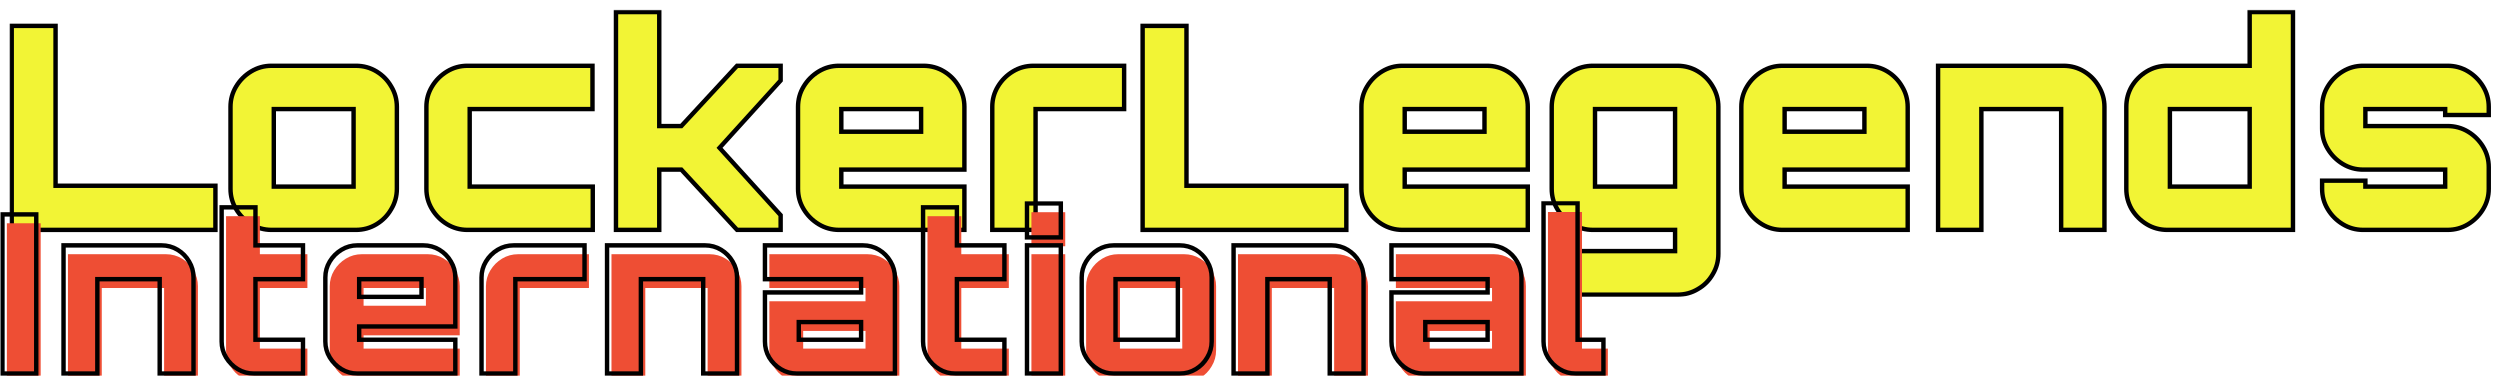 <svg width="1131" height="170" viewBox="0 0 1131 170" fill="none" xmlns="http://www.w3.org/2000/svg">
<g filter="url(#filter0_d_31_203)">
<mask id="path-1-outside-1_31_203" maskUnits="userSpaceOnUse" x="4.296" y="0.44" width="1123" height="130" fill="black">
<rect fill="white" x="4.296" y="0.44" width="1123" height="130"/>
<path d="M5.296 100V7.712H25.136V80.032H97.456V100H5.296Z"/>
<path d="M122.838 100C119.51 100 116.438 99.147 113.622 97.44C110.806 95.734 108.545 93.472 106.838 90.656C105.131 87.84 104.278 84.768 104.278 81.44V44.32C104.278 40.992 105.131 37.92 106.838 35.104C108.545 32.288 110.806 30.027 113.622 28.32C116.438 26.614 119.51 25.76 122.838 25.76H160.982C164.395 25.76 167.51 26.614 170.326 28.32C173.142 30.027 175.361 32.288 176.982 35.104C178.689 37.92 179.542 40.992 179.542 44.32V81.44C179.542 84.768 178.689 87.84 176.982 90.656C175.361 93.472 173.142 95.734 170.326 97.44C167.51 99.147 164.395 100 160.982 100H122.838ZM123.862 80.416H159.958V45.344H123.862V80.416Z"/>
<path d="M211.463 100C208.135 100 205.063 99.147 202.247 97.44C199.431 95.734 197.17 93.472 195.463 90.656C193.756 87.84 192.903 84.768 192.903 81.44V44.32C192.903 40.992 193.756 37.92 195.463 35.104C197.17 32.288 199.431 30.027 202.247 28.32C205.063 26.614 208.135 25.76 211.463 25.76H268.039V45.344H212.487V80.416H268.167V100H211.463Z"/>
<path d="M278.662 100V1.44H298.246V53.024H308.23L333.446 25.76H353.158V32.416L325.51 62.88L353.158 93.344V100H333.446L308.23 72.736H298.246V100H278.662Z"/>
<path d="M379.588 100C376.26 100 373.188 99.147 370.372 97.44C367.556 95.734 365.295 93.472 363.588 90.656C361.881 87.84 361.028 84.768 361.028 81.44V44.32C361.028 40.992 361.881 37.92 363.588 35.104C365.295 32.288 367.556 30.027 370.372 28.32C373.188 26.614 376.26 25.76 379.588 25.76H417.732C421.145 25.76 424.26 26.614 427.076 28.32C429.892 30.027 432.111 32.288 433.732 35.104C435.439 37.92 436.292 40.992 436.292 44.32V72.736H380.612V80.416H436.292V100H379.588ZM380.612 55.584H416.708V45.344H380.612V55.584Z"/>
<path d="M448.906 100V44.32C448.906 40.992 449.759 37.92 451.466 35.104C453.173 32.288 455.434 30.027 458.25 28.32C461.066 26.614 464.181 25.76 467.594 25.76H508.554V45.344H468.49V100H448.906Z"/>
<path d="M516.921 100V7.712H536.761V80.032H609.081V100H516.921Z"/>
<path d="M634.463 100C631.135 100 628.063 99.147 625.247 97.44C622.431 95.734 620.17 93.472 618.463 90.656C616.756 87.84 615.903 84.768 615.903 81.44V44.32C615.903 40.992 616.756 37.92 618.463 35.104C620.17 32.288 622.431 30.027 625.247 28.32C628.063 26.614 631.135 25.76 634.463 25.76H672.607C676.02 25.76 679.135 26.614 681.951 28.32C684.767 30.027 686.986 32.288 688.607 35.104C690.314 37.92 691.167 40.992 691.167 44.32V72.736H635.487V80.416H691.167V100H634.463ZM635.487 55.584H671.583V45.344H635.487V55.584Z"/>
<path d="M713.774 129.312V109.6H757.806V100H720.686C717.273 100 714.158 99.147 711.342 97.44C708.526 95.734 706.265 93.472 704.558 90.656C702.851 87.84 701.998 84.768 701.998 81.44V44.32C701.998 40.992 702.851 37.92 704.558 35.104C706.265 32.288 708.526 30.027 711.342 28.32C714.158 26.614 717.273 25.76 720.686 25.76H758.83C762.243 25.76 765.358 26.614 768.174 28.32C770.99 30.027 773.209 32.288 774.83 35.104C776.537 37.92 777.39 40.992 777.39 44.32V110.752C777.39 114.166 776.537 117.28 774.83 120.096C773.209 122.912 770.99 125.131 768.174 126.752C765.358 128.459 762.243 129.312 758.83 129.312H713.774ZM721.582 80.416H757.806V45.344H721.582V80.416Z"/>
<path d="M806.338 100C803.01 100 799.938 99.147 797.122 97.44C794.306 95.734 792.045 93.472 790.338 90.656C788.631 87.84 787.778 84.768 787.778 81.44V44.32C787.778 40.992 788.631 37.92 790.338 35.104C792.045 32.288 794.306 30.027 797.122 28.32C799.938 26.614 803.01 25.76 806.338 25.76H844.482C847.895 25.76 851.01 26.614 853.826 28.32C856.642 30.027 858.861 32.288 860.482 35.104C862.189 37.92 863.042 40.992 863.042 44.32V72.736H807.362V80.416H863.042V100H806.338ZM807.362 55.584H843.458V45.344H807.362V55.584Z"/>
<path d="M876.787 100V25.76H933.491C936.904 25.76 940.019 26.614 942.835 28.32C945.651 30.027 947.87 32.288 949.491 35.104C951.198 37.92 952.051 40.992 952.051 44.32V100H932.467V45.344H896.371V100H876.787Z"/>
<path d="M980.504 100C977.091 100 973.976 99.147 971.16 97.44C968.344 95.734 966.083 93.472 964.376 90.656C962.755 87.84 961.944 84.768 961.944 81.44V44.32C961.944 40.992 962.755 37.92 964.376 35.104C966.083 32.288 968.344 30.027 971.16 28.32C973.976 26.614 977.091 25.76 980.504 25.76H1017.75V1.44H1037.34V100H980.504ZM981.656 80.416H1017.75V45.344H981.656V80.416Z"/>
<path d="M1069.08 100C1065.75 100 1062.68 99.147 1059.86 97.44C1057.05 95.734 1054.79 93.472 1053.08 90.656C1051.37 87.84 1050.52 84.768 1050.52 81.44V77.728H1070.1V80.416H1106.2V72.736H1069.08C1065.75 72.736 1062.68 71.883 1059.86 70.176C1057.05 68.47 1054.79 66.208 1053.08 63.392C1051.37 60.576 1050.52 57.504 1050.52 54.176V44.32C1050.52 40.992 1051.37 37.92 1053.08 35.104C1054.79 32.288 1057.05 30.027 1059.86 28.32C1062.68 26.614 1065.75 25.76 1069.08 25.76H1107.22C1110.64 25.76 1113.75 26.614 1116.57 28.32C1119.38 30.027 1121.64 32.288 1123.35 35.104C1125.06 37.92 1125.91 40.992 1125.91 44.32V48.032H1106.2V45.344H1070.1V53.024H1107.22C1110.64 53.024 1113.75 53.878 1116.57 55.584C1119.38 57.291 1121.64 59.552 1123.35 62.368C1125.06 65.184 1125.91 68.256 1125.91 71.584V81.44C1125.91 84.768 1125.06 87.84 1123.35 90.656C1121.64 93.472 1119.38 95.734 1116.57 97.44C1113.75 99.147 1110.64 100 1107.22 100H1069.08Z"/>
</mask>
<path d="M5.296 100V7.712H25.136V80.032H97.456V100H5.296Z" fill="#F2F435"/>
<path d="M122.838 100C119.51 100 116.438 99.147 113.622 97.44C110.806 95.734 108.545 93.472 106.838 90.656C105.131 87.84 104.278 84.768 104.278 81.44V44.32C104.278 40.992 105.131 37.92 106.838 35.104C108.545 32.288 110.806 30.027 113.622 28.32C116.438 26.614 119.51 25.76 122.838 25.76H160.982C164.395 25.76 167.51 26.614 170.326 28.32C173.142 30.027 175.361 32.288 176.982 35.104C178.689 37.92 179.542 40.992 179.542 44.32V81.44C179.542 84.768 178.689 87.84 176.982 90.656C175.361 93.472 173.142 95.734 170.326 97.44C167.51 99.147 164.395 100 160.982 100H122.838ZM123.862 80.416H159.958V45.344H123.862V80.416Z" fill="#F2F435"/>
<path d="M211.463 100C208.135 100 205.063 99.147 202.247 97.44C199.431 95.734 197.17 93.472 195.463 90.656C193.756 87.84 192.903 84.768 192.903 81.44V44.32C192.903 40.992 193.756 37.92 195.463 35.104C197.17 32.288 199.431 30.027 202.247 28.32C205.063 26.614 208.135 25.76 211.463 25.76H268.039V45.344H212.487V80.416H268.167V100H211.463Z" fill="#F2F435"/>
<path d="M278.662 100V1.44H298.246V53.024H308.23L333.446 25.76H353.158V32.416L325.51 62.88L353.158 93.344V100H333.446L308.23 72.736H298.246V100H278.662Z" fill="#F2F435"/>
<path d="M379.588 100C376.26 100 373.188 99.147 370.372 97.44C367.556 95.734 365.295 93.472 363.588 90.656C361.881 87.84 361.028 84.768 361.028 81.44V44.32C361.028 40.992 361.881 37.92 363.588 35.104C365.295 32.288 367.556 30.027 370.372 28.32C373.188 26.614 376.26 25.76 379.588 25.76H417.732C421.145 25.76 424.26 26.614 427.076 28.32C429.892 30.027 432.111 32.288 433.732 35.104C435.439 37.92 436.292 40.992 436.292 44.32V72.736H380.612V80.416H436.292V100H379.588ZM380.612 55.584H416.708V45.344H380.612V55.584Z" fill="#F2F435"/>
<path d="M448.906 100V44.32C448.906 40.992 449.759 37.92 451.466 35.104C453.173 32.288 455.434 30.027 458.25 28.32C461.066 26.614 464.181 25.76 467.594 25.76H508.554V45.344H468.49V100H448.906Z" fill="#F2F435"/>
<path d="M516.921 100V7.712H536.761V80.032H609.081V100H516.921Z" fill="#F2F435"/>
<path d="M634.463 100C631.135 100 628.063 99.147 625.247 97.44C622.431 95.734 620.17 93.472 618.463 90.656C616.756 87.84 615.903 84.768 615.903 81.44V44.32C615.903 40.992 616.756 37.92 618.463 35.104C620.17 32.288 622.431 30.027 625.247 28.32C628.063 26.614 631.135 25.76 634.463 25.76H672.607C676.02 25.76 679.135 26.614 681.951 28.32C684.767 30.027 686.986 32.288 688.607 35.104C690.314 37.92 691.167 40.992 691.167 44.32V72.736H635.487V80.416H691.167V100H634.463ZM635.487 55.584H671.583V45.344H635.487V55.584Z" fill="#F2F435"/>
<path d="M713.774 129.312V109.6H757.806V100H720.686C717.273 100 714.158 99.147 711.342 97.44C708.526 95.734 706.265 93.472 704.558 90.656C702.851 87.84 701.998 84.768 701.998 81.44V44.32C701.998 40.992 702.851 37.92 704.558 35.104C706.265 32.288 708.526 30.027 711.342 28.32C714.158 26.614 717.273 25.76 720.686 25.76H758.83C762.243 25.76 765.358 26.614 768.174 28.32C770.99 30.027 773.209 32.288 774.83 35.104C776.537 37.92 777.39 40.992 777.39 44.32V110.752C777.39 114.166 776.537 117.28 774.83 120.096C773.209 122.912 770.99 125.131 768.174 126.752C765.358 128.459 762.243 129.312 758.83 129.312H713.774ZM721.582 80.416H757.806V45.344H721.582V80.416Z" fill="#F2F435"/>
<path d="M806.338 100C803.01 100 799.938 99.147 797.122 97.44C794.306 95.734 792.045 93.472 790.338 90.656C788.631 87.84 787.778 84.768 787.778 81.44V44.32C787.778 40.992 788.631 37.92 790.338 35.104C792.045 32.288 794.306 30.027 797.122 28.32C799.938 26.614 803.01 25.76 806.338 25.76H844.482C847.895 25.76 851.01 26.614 853.826 28.32C856.642 30.027 858.861 32.288 860.482 35.104C862.189 37.92 863.042 40.992 863.042 44.32V72.736H807.362V80.416H863.042V100H806.338ZM807.362 55.584H843.458V45.344H807.362V55.584Z" fill="#F2F435"/>
<path d="M876.787 100V25.76H933.491C936.904 25.76 940.019 26.614 942.835 28.32C945.651 30.027 947.87 32.288 949.491 35.104C951.198 37.92 952.051 40.992 952.051 44.32V100H932.467V45.344H896.371V100H876.787Z" fill="#F2F435"/>
<path d="M980.504 100C977.091 100 973.976 99.147 971.16 97.44C968.344 95.734 966.083 93.472 964.376 90.656C962.755 87.84 961.944 84.768 961.944 81.44V44.32C961.944 40.992 962.755 37.92 964.376 35.104C966.083 32.288 968.344 30.027 971.16 28.32C973.976 26.614 977.091 25.76 980.504 25.76H1017.75V1.44H1037.34V100H980.504ZM981.656 80.416H1017.75V45.344H981.656V80.416Z" fill="#F2F435"/>
<path d="M1069.08 100C1065.75 100 1062.68 99.147 1059.86 97.44C1057.05 95.734 1054.79 93.472 1053.08 90.656C1051.37 87.84 1050.52 84.768 1050.52 81.44V77.728H1070.1V80.416H1106.2V72.736H1069.08C1065.75 72.736 1062.68 71.883 1059.86 70.176C1057.05 68.47 1054.79 66.208 1053.08 63.392C1051.37 60.576 1050.52 57.504 1050.52 54.176V44.32C1050.52 40.992 1051.37 37.92 1053.08 35.104C1054.79 32.288 1057.05 30.027 1059.86 28.32C1062.68 26.614 1065.75 25.76 1069.08 25.76H1107.22C1110.64 25.76 1113.75 26.614 1116.57 28.32C1119.38 30.027 1121.64 32.288 1123.35 35.104C1125.06 37.92 1125.91 40.992 1125.91 44.32V48.032H1106.2V45.344H1070.1V53.024H1107.22C1110.64 53.024 1113.75 53.878 1116.57 55.584C1119.38 57.291 1121.64 59.552 1123.35 62.368C1125.06 65.184 1125.91 68.256 1125.91 71.584V81.44C1125.91 84.768 1125.06 87.84 1123.35 90.656C1121.64 93.472 1119.38 95.734 1116.57 97.44C1113.75 99.147 1110.64 100 1107.22 100H1069.08Z" fill="#F2F435"/>
<path d="M5.296 100V7.712H25.136V80.032H97.456V100H5.296Z" stroke="black" stroke-width="2" mask="url(#path-1-outside-1_31_203)"/>
<path d="M122.838 100C119.51 100 116.438 99.147 113.622 97.44C110.806 95.734 108.545 93.472 106.838 90.656C105.131 87.84 104.278 84.768 104.278 81.44V44.32C104.278 40.992 105.131 37.92 106.838 35.104C108.545 32.288 110.806 30.027 113.622 28.32C116.438 26.614 119.51 25.76 122.838 25.76H160.982C164.395 25.76 167.51 26.614 170.326 28.32C173.142 30.027 175.361 32.288 176.982 35.104C178.689 37.92 179.542 40.992 179.542 44.32V81.44C179.542 84.768 178.689 87.84 176.982 90.656C175.361 93.472 173.142 95.734 170.326 97.44C167.51 99.147 164.395 100 160.982 100H122.838ZM123.862 80.416H159.958V45.344H123.862V80.416Z" stroke="black" stroke-width="2" mask="url(#path-1-outside-1_31_203)"/>
<path d="M211.463 100C208.135 100 205.063 99.147 202.247 97.44C199.431 95.734 197.17 93.472 195.463 90.656C193.756 87.84 192.903 84.768 192.903 81.44V44.32C192.903 40.992 193.756 37.92 195.463 35.104C197.17 32.288 199.431 30.027 202.247 28.32C205.063 26.614 208.135 25.76 211.463 25.76H268.039V45.344H212.487V80.416H268.167V100H211.463Z" stroke="black" stroke-width="2" mask="url(#path-1-outside-1_31_203)"/>
<path d="M278.662 100V1.44H298.246V53.024H308.23L333.446 25.76H353.158V32.416L325.51 62.88L353.158 93.344V100H333.446L308.23 72.736H298.246V100H278.662Z" stroke="black" stroke-width="2" mask="url(#path-1-outside-1_31_203)"/>
<path d="M379.588 100C376.26 100 373.188 99.147 370.372 97.44C367.556 95.734 365.295 93.472 363.588 90.656C361.881 87.84 361.028 84.768 361.028 81.44V44.32C361.028 40.992 361.881 37.92 363.588 35.104C365.295 32.288 367.556 30.027 370.372 28.32C373.188 26.614 376.26 25.76 379.588 25.76H417.732C421.145 25.76 424.26 26.614 427.076 28.32C429.892 30.027 432.111 32.288 433.732 35.104C435.439 37.92 436.292 40.992 436.292 44.32V72.736H380.612V80.416H436.292V100H379.588ZM380.612 55.584H416.708V45.344H380.612V55.584Z" stroke="black" stroke-width="2" mask="url(#path-1-outside-1_31_203)"/>
<path d="M448.906 100V44.32C448.906 40.992 449.759 37.92 451.466 35.104C453.173 32.288 455.434 30.027 458.25 28.32C461.066 26.614 464.181 25.76 467.594 25.76H508.554V45.344H468.49V100H448.906Z" stroke="black" stroke-width="2" mask="url(#path-1-outside-1_31_203)"/>
<path d="M516.921 100V7.712H536.761V80.032H609.081V100H516.921Z" stroke="black" stroke-width="2" mask="url(#path-1-outside-1_31_203)"/>
<path d="M634.463 100C631.135 100 628.063 99.147 625.247 97.44C622.431 95.734 620.17 93.472 618.463 90.656C616.756 87.84 615.903 84.768 615.903 81.44V44.32C615.903 40.992 616.756 37.92 618.463 35.104C620.17 32.288 622.431 30.027 625.247 28.32C628.063 26.614 631.135 25.76 634.463 25.76H672.607C676.02 25.76 679.135 26.614 681.951 28.32C684.767 30.027 686.986 32.288 688.607 35.104C690.314 37.92 691.167 40.992 691.167 44.32V72.736H635.487V80.416H691.167V100H634.463ZM635.487 55.584H671.583V45.344H635.487V55.584Z" stroke="black" stroke-width="2" mask="url(#path-1-outside-1_31_203)"/>
<path d="M713.774 129.312V109.6H757.806V100H720.686C717.273 100 714.158 99.147 711.342 97.44C708.526 95.734 706.265 93.472 704.558 90.656C702.851 87.84 701.998 84.768 701.998 81.44V44.32C701.998 40.992 702.851 37.92 704.558 35.104C706.265 32.288 708.526 30.027 711.342 28.32C714.158 26.614 717.273 25.76 720.686 25.76H758.83C762.243 25.76 765.358 26.614 768.174 28.32C770.99 30.027 773.209 32.288 774.83 35.104C776.537 37.92 777.39 40.992 777.39 44.32V110.752C777.39 114.166 776.537 117.28 774.83 120.096C773.209 122.912 770.99 125.131 768.174 126.752C765.358 128.459 762.243 129.312 758.83 129.312H713.774ZM721.582 80.416H757.806V45.344H721.582V80.416Z" stroke="black" stroke-width="2" mask="url(#path-1-outside-1_31_203)"/>
<path d="M806.338 100C803.01 100 799.938 99.147 797.122 97.44C794.306 95.734 792.045 93.472 790.338 90.656C788.631 87.84 787.778 84.768 787.778 81.44V44.32C787.778 40.992 788.631 37.92 790.338 35.104C792.045 32.288 794.306 30.027 797.122 28.32C799.938 26.614 803.01 25.76 806.338 25.76H844.482C847.895 25.76 851.01 26.614 853.826 28.32C856.642 30.027 858.861 32.288 860.482 35.104C862.189 37.92 863.042 40.992 863.042 44.32V72.736H807.362V80.416H863.042V100H806.338ZM807.362 55.584H843.458V45.344H807.362V55.584Z" stroke="black" stroke-width="2" mask="url(#path-1-outside-1_31_203)"/>
<path d="M876.787 100V25.76H933.491C936.904 25.76 940.019 26.614 942.835 28.32C945.651 30.027 947.87 32.288 949.491 35.104C951.198 37.92 952.051 40.992 952.051 44.32V100H932.467V45.344H896.371V100H876.787Z" stroke="black" stroke-width="2" mask="url(#path-1-outside-1_31_203)"/>
<path d="M980.504 100C977.091 100 973.976 99.147 971.16 97.44C968.344 95.734 966.083 93.472 964.376 90.656C962.755 87.84 961.944 84.768 961.944 81.44V44.32C961.944 40.992 962.755 37.92 964.376 35.104C966.083 32.288 968.344 30.027 971.16 28.32C973.976 26.614 977.091 25.76 980.504 25.76H1017.75V1.44H1037.34V100H980.504ZM981.656 80.416H1017.75V45.344H981.656V80.416Z" stroke="black" stroke-width="2" mask="url(#path-1-outside-1_31_203)"/>
<path d="M1069.08 100C1065.75 100 1062.68 99.147 1059.86 97.44C1057.05 95.734 1054.79 93.472 1053.08 90.656C1051.37 87.84 1050.52 84.768 1050.52 81.44V77.728H1070.1V80.416H1106.2V72.736H1069.08C1065.75 72.736 1062.68 71.883 1059.86 70.176C1057.05 68.47 1054.79 66.208 1053.08 63.392C1051.37 60.576 1050.52 57.504 1050.52 54.176V44.32C1050.52 40.992 1051.37 37.92 1053.08 35.104C1054.79 32.288 1057.05 30.027 1059.86 28.32C1062.68 26.614 1065.75 25.76 1069.08 25.76H1107.22C1110.64 25.76 1113.75 26.614 1116.57 28.32C1119.38 30.027 1121.64 32.288 1123.35 35.104C1125.06 37.92 1125.91 40.992 1125.91 44.32V48.032H1106.2V45.344H1070.1V53.024H1107.22C1110.64 53.024 1113.75 53.878 1116.57 55.584C1119.38 57.291 1121.64 59.552 1123.35 62.368C1125.06 65.184 1125.91 68.256 1125.91 71.584V81.44C1125.91 84.768 1125.06 87.84 1123.35 90.656C1121.64 93.472 1119.38 95.734 1116.57 97.44C1113.75 99.147 1110.64 100 1107.22 100H1069.08Z" stroke="black" stroke-width="2" mask="url(#path-1-outside-1_31_203)"/>
</g>
<mask id="path-2-outside-2_31_203" maskUnits="userSpaceOnUse" x="0.1" y="90.9" width="727" height="80" fill="black">
<rect fill="white" x="0.1" y="90.9" width="727" height="80"/>
<path d="M1.1 169V97H16.4V169H1.1Z"/>
<path d="M28.739 169V111H73.04C75.706 111 78.139 111.667 80.34 113C82.54 114.334 84.273 116.1 85.54 118.3C86.873 120.5 87.54 122.9 87.54 125.5V169H72.24V126.3H44.039V169H28.739Z"/>
<path d="M114.868 169C112.202 169 109.768 168.334 107.568 167C105.368 165.667 103.602 163.9 102.268 161.7C100.935 159.5 100.268 157.1 100.268 154.5V93.8H115.568V111H137.068V126.3H115.568V153.7H137.068V169H114.868Z"/>
<path d="M161.686 169C159.086 169 156.686 168.334 154.486 167C152.286 165.667 150.519 163.9 149.186 161.7C147.852 159.5 147.186 157.1 147.186 154.5V125.5C147.186 122.9 147.852 120.5 149.186 118.3C150.519 116.1 152.286 114.334 154.486 113C156.686 111.667 159.086 111 161.686 111H191.486C194.152 111 196.586 111.667 198.786 113C200.986 114.334 202.719 116.1 203.986 118.3C205.319 120.5 205.986 122.9 205.986 125.5V147.7H162.486V153.7H205.986V169H161.686ZM162.486 134.3H190.686V126.3H162.486V134.3Z"/>
<path d="M217.84 169V125.5C217.84 122.9 218.507 120.5 219.84 118.3C221.174 116.1 222.94 114.334 225.14 113C227.34 111.667 229.774 111 232.44 111H264.44V126.3H233.14V169H217.84Z"/>
<path d="M274.63 169V111H318.93C321.597 111 324.03 111.667 326.23 113C328.43 114.334 330.163 116.1 331.43 118.3C332.763 120.5 333.43 122.9 333.43 125.5V169H318.13V126.3H289.93V169H274.63Z"/>
<path d="M360.559 169C357.892 169 355.459 168.334 353.259 167C351.059 165.667 349.292 163.9 347.959 161.7C346.692 159.5 346.059 157.1 346.059 154.5V132.3H389.559V126.3H346.059V111H390.359C393.026 111 395.459 111.667 397.659 113C399.859 114.334 401.592 116.1 402.859 118.3C404.192 120.5 404.859 122.9 404.859 125.5V169H360.559ZM361.359 153.7H389.559V145.7H361.359V153.7Z"/>
<path d="M432.193 169C429.526 169 427.093 168.334 424.893 167C422.693 165.667 420.926 163.9 419.593 161.7C418.259 159.5 417.593 157.1 417.593 154.5V93.8H432.893V111H454.393V126.3H432.893V153.7H454.393V169H432.193Z"/>
<path d="M464.61 169V111H479.91V169H464.61ZM464.61 107.4V92H479.91V107.4H464.61Z"/>
<path d="M503.861 169C501.261 169 498.861 168.334 496.661 167C494.461 165.667 492.695 163.9 491.361 161.7C490.028 159.5 489.361 157.1 489.361 154.5V125.5C489.361 122.9 490.028 120.5 491.361 118.3C492.695 116.1 494.461 114.334 496.661 113C498.861 111.667 501.261 111 503.861 111H533.661C536.328 111 538.761 111.667 540.961 113C543.161 114.334 544.895 116.1 546.161 118.3C547.495 120.5 548.161 122.9 548.161 125.5V154.5C548.161 157.1 547.495 159.5 546.161 161.7C544.895 163.9 543.161 165.667 540.961 167C538.761 168.334 536.328 169 533.661 169H503.861ZM504.661 153.7H532.861V126.3H504.661V153.7Z"/>
<path d="M558.068 169V111H602.368C605.034 111 607.468 111.667 609.668 113C611.868 114.334 613.601 116.1 614.868 118.3C616.201 120.5 616.868 122.9 616.868 125.5V169H601.568V126.3H573.368V169H558.068Z"/>
<path d="M643.997 169C641.33 169 638.897 168.334 636.697 167C634.497 165.667 632.73 163.9 631.396 161.7C630.13 159.5 629.497 157.1 629.497 154.5V132.3H672.997V126.3H629.497V111H673.797C676.463 111 678.896 111.667 681.096 113C683.297 114.334 685.03 116.1 686.297 118.3C687.63 120.5 688.297 122.9 688.297 125.5V169H643.997ZM644.797 153.7H672.997V145.7H644.797V153.7Z"/>
<path d="M712.793 169C710.193 169 707.793 168.334 705.593 167C703.393 165.667 701.627 163.9 700.293 161.7C698.96 159.5 698.293 157.1 698.293 154.5V91.9H713.693V153.7H725.393V169H712.793Z"/>
</mask>
<g filter="url(#filter1_i_31_203)">
<path d="M1.1 169V97H16.4V169H1.1Z" fill="#EE4E34"/>
<path d="M28.739 169V111H73.04C75.706 111 78.139 111.667 80.34 113C82.54 114.334 84.273 116.1 85.54 118.3C86.873 120.5 87.54 122.9 87.54 125.5V169H72.24V126.3H44.039V169H28.739Z" fill="#EE4E34"/>
<path d="M114.868 169C112.202 169 109.768 168.334 107.568 167C105.368 165.667 103.602 163.9 102.268 161.7C100.935 159.5 100.268 157.1 100.268 154.5V93.8H115.568V111H137.068V126.3H115.568V153.7H137.068V169H114.868Z" fill="#EE4E34"/>
<path d="M161.686 169C159.086 169 156.686 168.334 154.486 167C152.286 165.667 150.519 163.9 149.186 161.7C147.852 159.5 147.186 157.1 147.186 154.5V125.5C147.186 122.9 147.852 120.5 149.186 118.3C150.519 116.1 152.286 114.334 154.486 113C156.686 111.667 159.086 111 161.686 111H191.486C194.152 111 196.586 111.667 198.786 113C200.986 114.334 202.719 116.1 203.986 118.3C205.319 120.5 205.986 122.9 205.986 125.5V147.7H162.486V153.7H205.986V169H161.686ZM162.486 134.3H190.686V126.3H162.486V134.3Z" fill="#EE4E34"/>
<path d="M217.84 169V125.5C217.84 122.9 218.507 120.5 219.84 118.3C221.174 116.1 222.94 114.334 225.14 113C227.34 111.667 229.774 111 232.44 111H264.44V126.3H233.14V169H217.84Z" fill="#EE4E34"/>
<path d="M274.63 169V111H318.93C321.597 111 324.03 111.667 326.23 113C328.43 114.334 330.163 116.1 331.43 118.3C332.763 120.5 333.43 122.9 333.43 125.5V169H318.13V126.3H289.93V169H274.63Z" fill="#EE4E34"/>
<path d="M360.559 169C357.892 169 355.459 168.334 353.259 167C351.059 165.667 349.292 163.9 347.959 161.7C346.692 159.5 346.059 157.1 346.059 154.5V132.3H389.559V126.3H346.059V111H390.359C393.026 111 395.459 111.667 397.659 113C399.859 114.334 401.592 116.1 402.859 118.3C404.192 120.5 404.859 122.9 404.859 125.5V169H360.559ZM361.359 153.7H389.559V145.7H361.359V153.7Z" fill="#EE4E34"/>
<path d="M432.193 169C429.526 169 427.093 168.334 424.893 167C422.693 165.667 420.926 163.9 419.593 161.7C418.259 159.5 417.593 157.1 417.593 154.5V93.8H432.893V111H454.393V126.3H432.893V153.7H454.393V169H432.193Z" fill="#EE4E34"/>
<path d="M464.61 169V111H479.91V169H464.61ZM464.61 107.4V92H479.91V107.4H464.61Z" fill="#EE4E34"/>
<path d="M503.861 169C501.261 169 498.861 168.334 496.661 167C494.461 165.667 492.695 163.9 491.361 161.7C490.028 159.5 489.361 157.1 489.361 154.5V125.5C489.361 122.9 490.028 120.5 491.361 118.3C492.695 116.1 494.461 114.334 496.661 113C498.861 111.667 501.261 111 503.861 111H533.661C536.328 111 538.761 111.667 540.961 113C543.161 114.334 544.895 116.1 546.161 118.3C547.495 120.5 548.161 122.9 548.161 125.5V154.5C548.161 157.1 547.495 159.5 546.161 161.7C544.895 163.9 543.161 165.667 540.961 167C538.761 168.334 536.328 169 533.661 169H503.861ZM504.661 153.7H532.861V126.3H504.661V153.7Z" fill="#EE4E34"/>
<path d="M558.068 169V111H602.368C605.034 111 607.468 111.667 609.668 113C611.868 114.334 613.601 116.1 614.868 118.3C616.201 120.5 616.868 122.9 616.868 125.5V169H601.568V126.3H573.368V169H558.068Z" fill="#EE4E34"/>
<path d="M643.997 169C641.33 169 638.897 168.334 636.697 167C634.497 165.667 632.73 163.9 631.396 161.7C630.13 159.5 629.497 157.1 629.497 154.5V132.3H672.997V126.3H629.497V111H673.797C676.463 111 678.896 111.667 681.096 113C683.297 114.334 685.03 116.1 686.297 118.3C687.63 120.5 688.297 122.9 688.297 125.5V169H643.997ZM644.797 153.7H672.997V145.7H644.797V153.7Z" fill="#EE4E34"/>
<path d="M712.793 169C710.193 169 707.793 168.334 705.593 167C703.393 165.667 701.627 163.9 700.293 161.7C698.96 159.5 698.293 157.1 698.293 154.5V91.9H713.693V153.7H725.393V169H712.793Z" fill="#EE4E34"/>
</g>
<path d="M1.1 169V97H16.4V169H1.1Z" stroke="black" stroke-width="2" mask="url(#path-2-outside-2_31_203)"/>
<path d="M28.739 169V111H73.04C75.706 111 78.139 111.667 80.34 113C82.54 114.334 84.273 116.1 85.54 118.3C86.873 120.5 87.54 122.9 87.54 125.5V169H72.24V126.3H44.039V169H28.739Z" stroke="black" stroke-width="2" mask="url(#path-2-outside-2_31_203)"/>
<path d="M114.868 169C112.202 169 109.768 168.334 107.568 167C105.368 165.667 103.602 163.9 102.268 161.7C100.935 159.5 100.268 157.1 100.268 154.5V93.8H115.568V111H137.068V126.3H115.568V153.7H137.068V169H114.868Z" stroke="black" stroke-width="2" mask="url(#path-2-outside-2_31_203)"/>
<path d="M161.686 169C159.086 169 156.686 168.334 154.486 167C152.286 165.667 150.519 163.9 149.186 161.7C147.852 159.5 147.186 157.1 147.186 154.5V125.5C147.186 122.9 147.852 120.5 149.186 118.3C150.519 116.1 152.286 114.334 154.486 113C156.686 111.667 159.086 111 161.686 111H191.486C194.152 111 196.586 111.667 198.786 113C200.986 114.334 202.719 116.1 203.986 118.3C205.319 120.5 205.986 122.9 205.986 125.5V147.7H162.486V153.7H205.986V169H161.686ZM162.486 134.3H190.686V126.3H162.486V134.3Z" stroke="black" stroke-width="2" mask="url(#path-2-outside-2_31_203)"/>
<path d="M217.84 169V125.5C217.84 122.9 218.507 120.5 219.84 118.3C221.174 116.1 222.94 114.334 225.14 113C227.34 111.667 229.774 111 232.44 111H264.44V126.3H233.14V169H217.84Z" stroke="black" stroke-width="2" mask="url(#path-2-outside-2_31_203)"/>
<path d="M274.63 169V111H318.93C321.597 111 324.03 111.667 326.23 113C328.43 114.334 330.163 116.1 331.43 118.3C332.763 120.5 333.43 122.9 333.43 125.5V169H318.13V126.3H289.93V169H274.63Z" stroke="black" stroke-width="2" mask="url(#path-2-outside-2_31_203)"/>
<path d="M360.559 169C357.892 169 355.459 168.334 353.259 167C351.059 165.667 349.292 163.9 347.959 161.7C346.692 159.5 346.059 157.1 346.059 154.5V132.3H389.559V126.3H346.059V111H390.359C393.026 111 395.459 111.667 397.659 113C399.859 114.334 401.592 116.1 402.859 118.3C404.192 120.5 404.859 122.9 404.859 125.5V169H360.559ZM361.359 153.7H389.559V145.7H361.359V153.7Z" stroke="black" stroke-width="2" mask="url(#path-2-outside-2_31_203)"/>
<path d="M432.193 169C429.526 169 427.093 168.334 424.893 167C422.693 165.667 420.926 163.9 419.593 161.7C418.259 159.5 417.593 157.1 417.593 154.5V93.8H432.893V111H454.393V126.3H432.893V153.7H454.393V169H432.193Z" stroke="black" stroke-width="2" mask="url(#path-2-outside-2_31_203)"/>
<path d="M464.61 169V111H479.91V169H464.61ZM464.61 107.4V92H479.91V107.4H464.61Z" stroke="black" stroke-width="2" mask="url(#path-2-outside-2_31_203)"/>
<path d="M503.861 169C501.261 169 498.861 168.334 496.661 167C494.461 165.667 492.695 163.9 491.361 161.7C490.028 159.5 489.361 157.1 489.361 154.5V125.5C489.361 122.9 490.028 120.5 491.361 118.3C492.695 116.1 494.461 114.334 496.661 113C498.861 111.667 501.261 111 503.861 111H533.661C536.328 111 538.761 111.667 540.961 113C543.161 114.334 544.895 116.1 546.161 118.3C547.495 120.5 548.161 122.9 548.161 125.5V154.5C548.161 157.1 547.495 159.5 546.161 161.7C544.895 163.9 543.161 165.667 540.961 167C538.761 168.334 536.328 169 533.661 169H503.861ZM504.661 153.7H532.861V126.3H504.661V153.7Z" stroke="black" stroke-width="2" mask="url(#path-2-outside-2_31_203)"/>
<path d="M558.068 169V111H602.368C605.034 111 607.468 111.667 609.668 113C611.868 114.334 613.601 116.1 614.868 118.3C616.201 120.5 616.868 122.9 616.868 125.5V169H601.568V126.3H573.368V169H558.068Z" stroke="black" stroke-width="2" mask="url(#path-2-outside-2_31_203)"/>
<path d="M643.997 169C641.33 169 638.897 168.334 636.697 167C634.497 165.667 632.73 163.9 631.396 161.7C630.13 159.5 629.497 157.1 629.497 154.5V132.3H672.997V126.3H629.497V111H673.797C676.463 111 678.896 111.667 681.096 113C683.297 114.334 685.03 116.1 686.297 118.3C687.63 120.5 688.297 122.9 688.297 125.5V169H643.997ZM644.797 153.7H672.997V145.7H644.797V153.7Z" stroke="black" stroke-width="2" mask="url(#path-2-outside-2_31_203)"/>
<path d="M712.793 169C710.193 169 707.793 168.334 705.593 167C703.393 165.667 701.627 163.9 700.293 161.7C698.96 159.5 698.293 157.1 698.293 154.5V91.9H713.693V153.7H725.393V169H712.793Z" stroke="black" stroke-width="2" mask="url(#path-2-outside-2_31_203)"/>
<defs>
<filter id="filter0_d_31_203" x="0.296" y="0.44" width="1130.62" height="137.872" filterUnits="userSpaceOnUse" color-interpolation-filters="sRGB">
<feFlood flood-opacity="0" result="BackgroundImageFix"/>
<feColorMatrix in="SourceAlpha" type="matrix" values="0 0 0 0 0 0 0 0 0 0 0 0 0 0 0 0 0 0 127 0" result="hardAlpha"/>
<feOffset dy="4"/>
<feGaussianBlur stdDeviation="2"/>
<feComposite in2="hardAlpha" operator="out"/>
<feColorMatrix type="matrix" values="0 0 0 0 0 0 0 0 0 0 0 0 0 0 0 0 0 0 0.25 0"/>
<feBlend mode="normal" in2="BackgroundImageFix" result="effect1_dropShadow_31_203"/>
<feBlend mode="normal" in="SourceGraphic" in2="effect1_dropShadow_31_203" result="shape"/>
</filter>
<filter id="filter1_i_31_203" x="0.1" y="90.9" width="728.294" height="83.1" filterUnits="userSpaceOnUse" color-interpolation-filters="sRGB">
<feFlood flood-opacity="0" result="BackgroundImageFix"/>
<feBlend mode="normal" in="SourceGraphic" in2="BackgroundImageFix" result="shape"/>
<feColorMatrix in="SourceAlpha" type="matrix" values="0 0 0 0 0 0 0 0 0 0 0 0 0 0 0 0 0 0 127 0" result="hardAlpha"/>
<feOffset dx="2" dy="4"/>
<feGaussianBlur stdDeviation="2"/>
<feComposite in2="hardAlpha" operator="arithmetic" k2="-1" k3="1"/>
<feColorMatrix type="matrix" values="0 0 0 0 0 0 0 0 0 0 0 0 0 0 0 0 0 0 0.55 0"/>
<feBlend mode="normal" in2="shape" result="effect1_innerShadow_31_203"/>
</filter>
</defs>
</svg>

